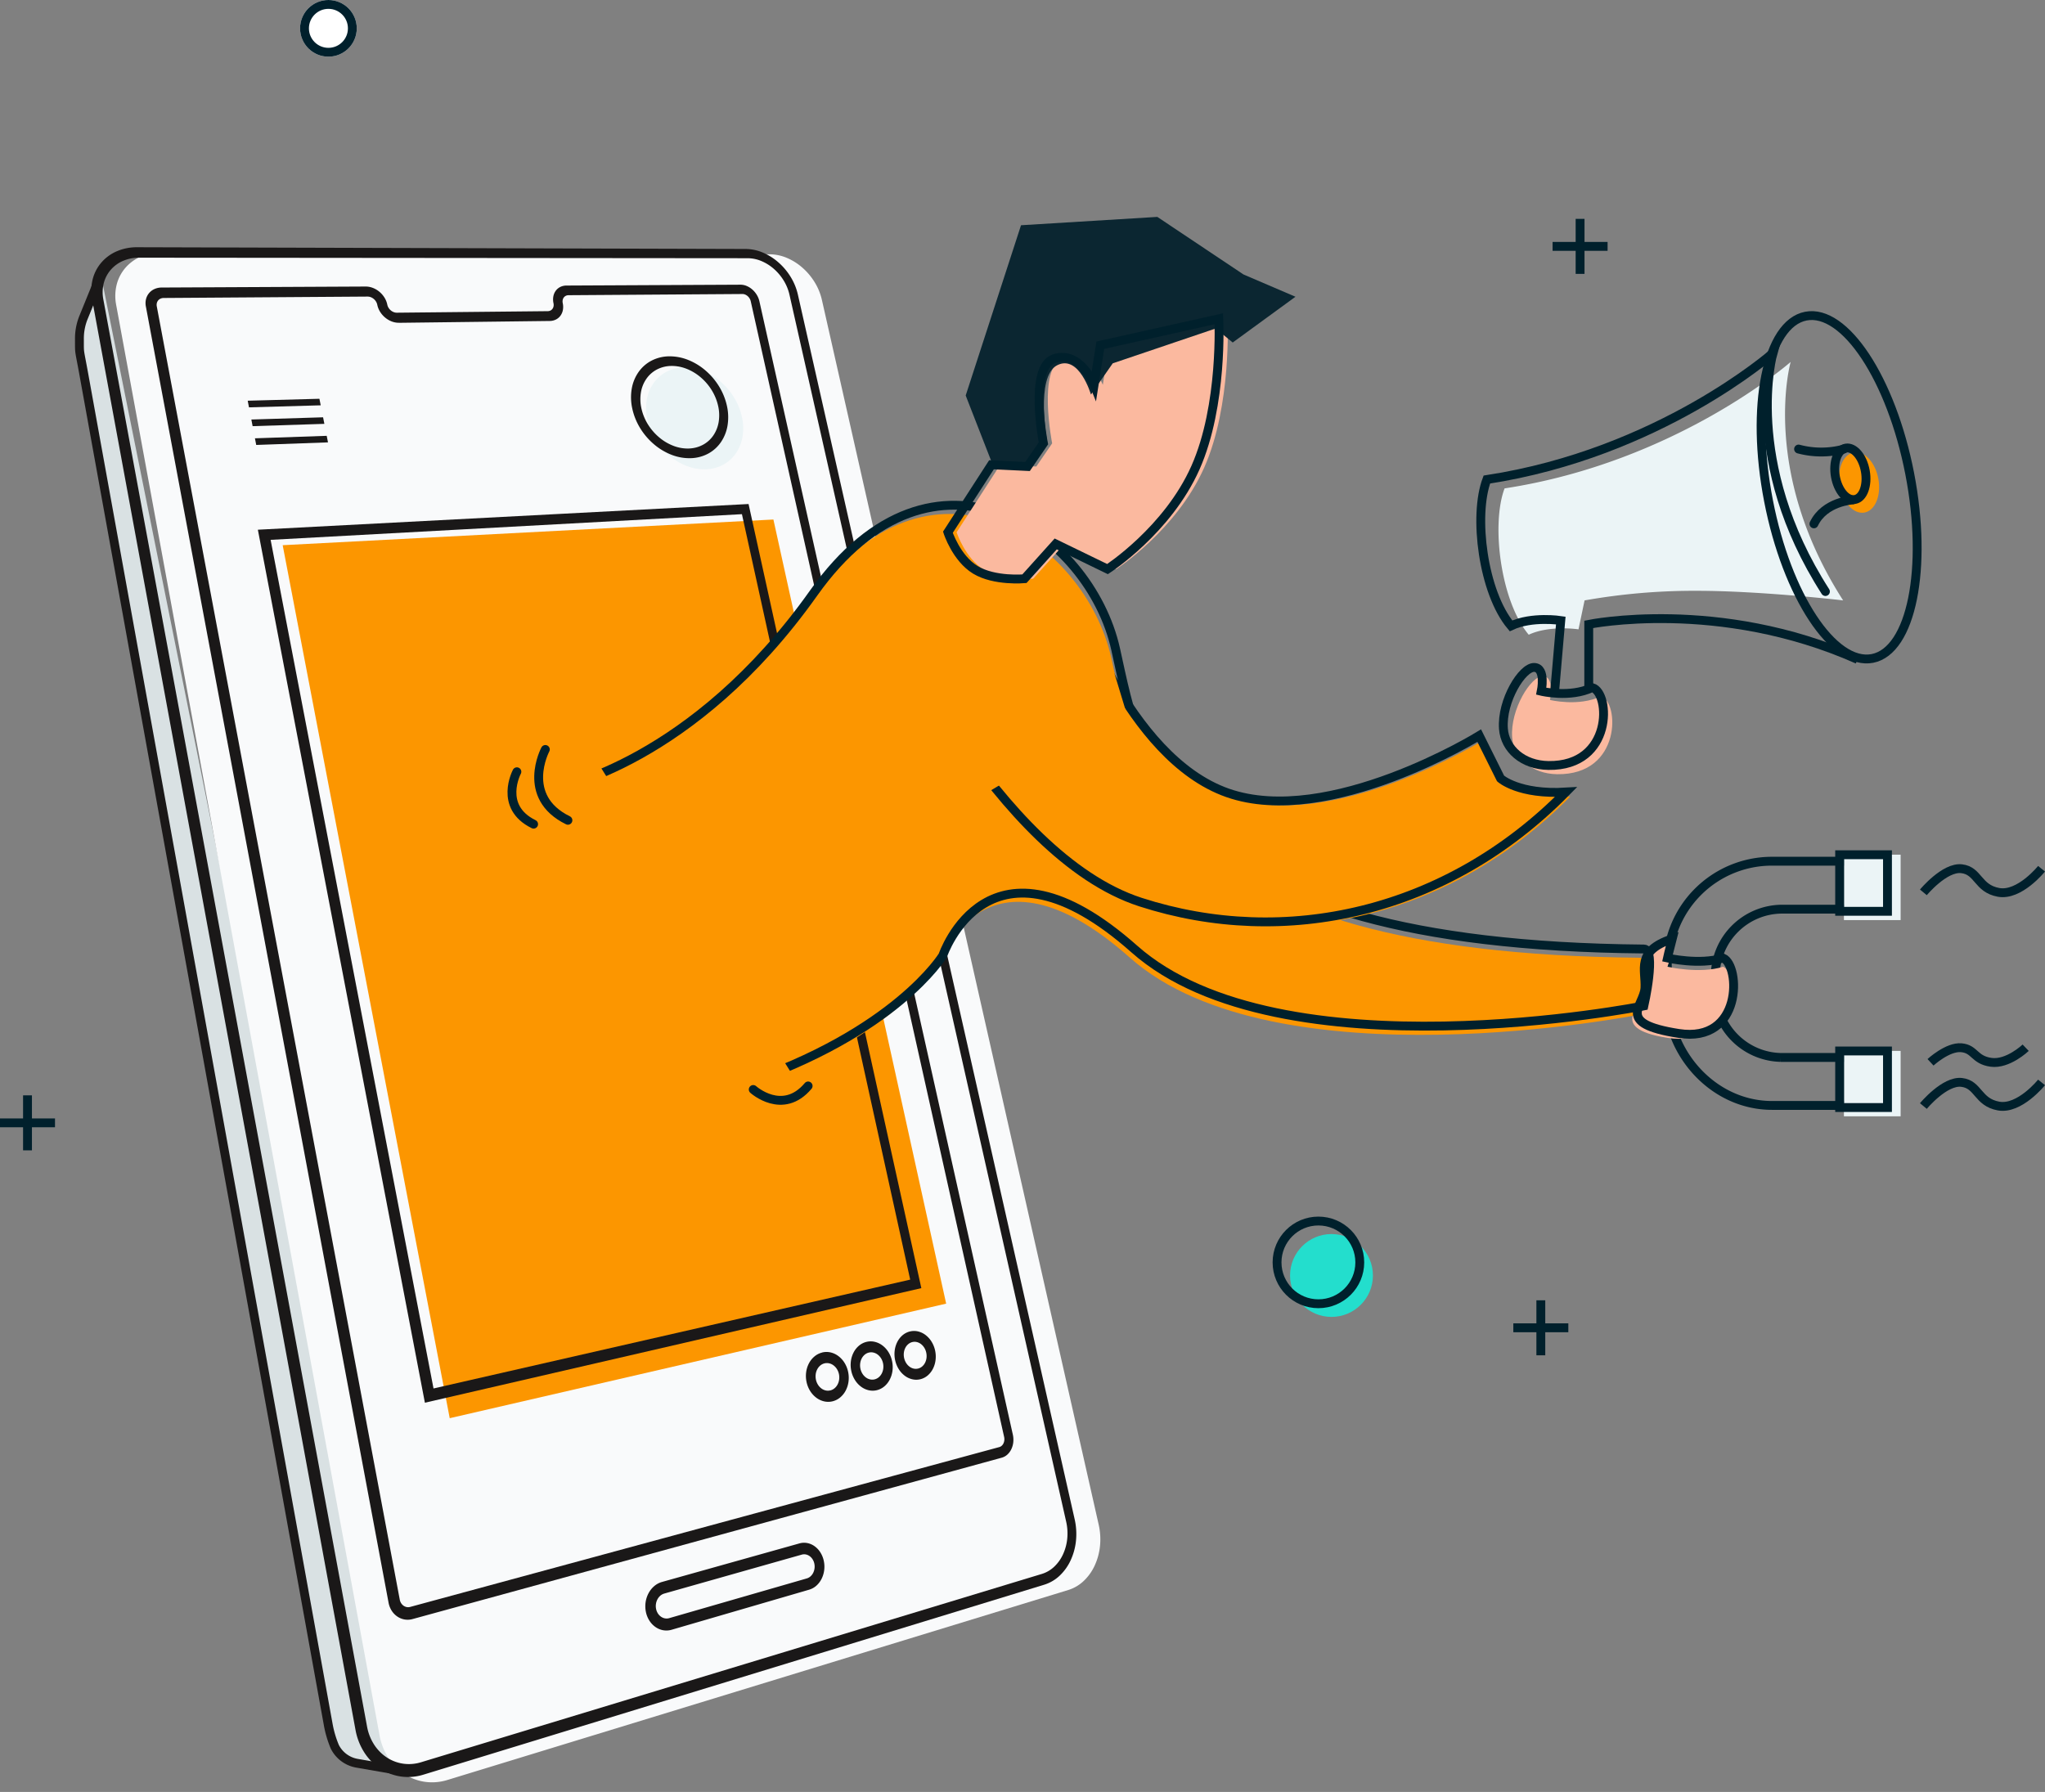 <svg xmlns="http://www.w3.org/2000/svg" width="461.9" height="404.796" viewBox="0 0 461.9 404.796">
  <rect x="0" y="0" width="461.9" height="404.796" fill="#808080" stroke="none"/>
  <g id="scout" transform="translate(-394.194 -4540)">
    <path id="Path_426" data-name="Path 426" d="M74.268,55.14C61.364,22.719,72.912,0,72.912,0S43.391,17.3,4.03,15.713c-4.6,7.46-5.714,24.918-.953,33.489,5.079-1.27,11.268.952,11.268.952L16.939,44A141.647,141.647,0,0,1,42.2,46.7C56.535,49.491,74.268,55.14,74.268,55.14Z" transform="translate(727.075 4635.672) rotate(-11)" fill="#ebf4f6"/>
    <path id="Path_408" data-name="Path 408" d="M-366.965-362.265c2.694.093,1.586,5.381,1.586,5.381s6.481,1.576,11.512-.829c4.156,1.168,4.751,17.815-9.9,17.6-5.774-.086-9.834-3.716-10.161-8.307C-374.39-354.749-369.659-362.358-366.965-362.265Z" transform="translate(1109.668 5055.005)" fill="#fbb99f"/>
    <path id="Path_401" data-name="Path 401" d="M-533.353-635.139h-23.641a15.152,15.152,0,0,1-14.776-14.776v-3.94a15.152,15.152,0,0,1,14.776-14.776h23.641v-10.836h-25.611a23.627,23.627,0,0,0-23.641,23.641v6.9c0,13.068,10.574,24.626,23.641,24.626h25.611Z" transform="translate(1353.391 5414.013)" fill="none" stroke="#00202c" stroke-miterlimit="10" stroke-width="2"/>
    <path id="Path_402" data-name="Path 402" d="M2.945,10.814S-1.8-1.935,6.948.252C6.616,3.1,6.269,4.97,6.269,4.97s7.406.658,12.436-1.748c4.156,1.168,4.455,17.882-10.2,17.663S2.477,13.563,2.945,10.814Z" transform="translate(765.313 4752.589) rotate(8)" fill="#fbb99f"/>
    <path id="Path_389" data-name="Path 389" d="M8131.291,4113.057l-3.835,9.44a12.7,12.7,0,0,0-1.006,5.262c0,3.265-.079,1.872.993,7.794,7.724,42.68,42.311,233.792,55.2,305.008a23.689,23.689,0,0,0,1.483,5.017,6.924,6.924,0,0,0,5.022,3.729l10.228,1.779" transform="translate(-7714.314 489.008)" fill="#d9e1e3" stroke="#1a1818" stroke-width="2"/>
    <path id="Path_390" data-name="Path 390" d="M-239.388,232.337l-137.448-.393a11.444,11.444,0,0,0-4.6.91,9.639,9.639,0,0,0-3.464,2.519,9.3,9.3,0,0,0-1.976,3.761,10.576,10.576,0,0,0-.133,4.616l59.487,323.129a14.108,14.108,0,0,0,2.016,5.139,12.372,12.372,0,0,0,3.575,3.619,11.419,11.419,0,0,0,4.614,1.761,11.67,11.67,0,0,0,5.129-.41l140.236-42.915a8.928,8.928,0,0,0,3.524-2.084,11.321,11.321,0,0,0,2.457-3.479,13.853,13.853,0,0,0,1.183-4.389,15.013,15.013,0,0,0-.3-4.826l-62.519-276.672a13.24,13.24,0,0,0-1.641-3.993A14.28,14.28,0,0,0-232,235.366a12.963,12.963,0,0,0-3.5-2.209,10.148,10.148,0,0,0-3.882-.821" transform="translate(807.438 4365.106)" fill="#f9fafb"/>
    <path id="Path_388" data-name="Path 388" d="M-245.92,278.878l-110.837,5.8,37.728,197.208L-206.9,456.007-245.92,278.878" transform="translate(814.801 4378.48)" fill="#fc9600"/>
    <path id="Path_377" data-name="Path 377" d="M-312.718,574.182a9.294,9.294,0,0,1-4.085.315,9.1,9.1,0,0,1-3.669-1.411,9.862,9.862,0,0,1-2.841-2.883,11.237,11.237,0,0,1-1.6-4.087l-59.565-322.383a8.462,8.462,0,0,1,.1-3.676,7.417,7.417,0,0,1,1.566-3,7.676,7.676,0,0,1,2.754-2.017,9.088,9.088,0,0,1,3.667-.735l137.472.12a8.066,8.066,0,0,1,3.1.65,10.327,10.327,0,0,1,2.8,1.764,11.394,11.394,0,0,1,2.2,2.608,10.564,10.564,0,0,1,1.311,3.19L-167,519.855a11.963,11.963,0,0,1,.234,3.856,11.022,11.022,0,0,1-.949,3.5,9.008,9.008,0,0,1-1.966,2.775,7.1,7.1,0,0,1-2.815,1.656l-140.219,42.538m73.33-341.844-137.448-.393a11.444,11.444,0,0,0-4.6.91,9.639,9.639,0,0,0-3.464,2.519,9.3,9.3,0,0,0-1.976,3.761,10.576,10.576,0,0,0-.133,4.616l59.487,323.129a14.108,14.108,0,0,0,2.016,5.139,12.372,12.372,0,0,0,3.575,3.619,11.419,11.419,0,0,0,4.614,1.761,11.67,11.67,0,0,0,5.129-.41l140.236-42.915a8.928,8.928,0,0,0,3.524-2.084,11.321,11.321,0,0,0,2.457-3.479,13.853,13.853,0,0,0,1.183-4.389,15.013,15.013,0,0,0-.3-4.826l-62.519-276.672a13.24,13.24,0,0,0-1.641-3.993A14.28,14.28,0,0,0-232,235.366a12.963,12.963,0,0,0-3.5-2.209,10.148,10.148,0,0,0-3.882-.821" transform="translate(802.011 4363.906)" fill="#1a1818"/>
    <path id="Path_378" data-name="Path 378" d="M-320.068,247.4l34.081-.415a3.2,3.2,0,0,0,1.408-.332,2.86,2.86,0,0,0,1.021-.869,3.141,3.141,0,0,0,.541-1.273,3.952,3.952,0,0,0-.03-1.547,1.746,1.746,0,0,1-.015-.7,1.4,1.4,0,0,1,.24-.569,1.268,1.268,0,0,1,.454-.386,1.4,1.4,0,0,1,.622-.145l39.292-.269a1.564,1.564,0,0,1,.613.125,2.038,2.038,0,0,1,.556.351,2.247,2.247,0,0,1,.439.524,2.1,2.1,0,0,1,.262.645l57.229,256.532a2.328,2.328,0,0,1,.044.764,2.116,2.116,0,0,1-.19.688,1.724,1.724,0,0,1-.391.538,1.344,1.344,0,0,1-.557.31l-133.058,36.106a1.775,1.775,0,0,1-.787.033,1.845,1.845,0,0,1-.707-.3,2.033,2.033,0,0,1-.547-.576,2.275,2.275,0,0,1-.313-.8l-54.883-292.16a1.747,1.747,0,0,1,.014-.732,1.5,1.5,0,0,1,.3-.6,1.488,1.488,0,0,1,.529-.4,1.714,1.714,0,0,1,.707-.152l46.072-.316a1.964,1.964,0,0,1,.73.141,2.333,2.333,0,0,1,.654.393,2.449,2.449,0,0,1,.507.586,2.208,2.208,0,0,1,.288.719,4.843,4.843,0,0,0,.641,1.6,5.447,5.447,0,0,0,1.135,1.3,5.27,5.27,0,0,0,1.467.871,4.428,4.428,0,0,0,1.638.305m77.146-8.6-39.287.192a3.169,3.169,0,0,0-1.4.318,2.816,2.816,0,0,0-1.022.855,3.1,3.1,0,0,0-.544,1.268,3.924,3.924,0,0,0,.03,1.551,1.75,1.75,0,0,1,.014.692,1.387,1.387,0,0,1-.24.569,1.26,1.26,0,0,1-.452.388,1.41,1.41,0,0,1-.627.147l-34.075.346a1.934,1.934,0,0,1-.724-.138,2.321,2.321,0,0,1-.65-.389,2.44,2.44,0,0,1-.5-.581,2.155,2.155,0,0,1-.285-.713,4.884,4.884,0,0,0-.641-1.6,5.459,5.459,0,0,0-1.133-1.3,5.269,5.269,0,0,0-1.468-.874,4.45,4.45,0,0,0-1.647-.315l-46.062.224a4.006,4.006,0,0,0-1.635.341,3.427,3.427,0,0,0-1.221.917,3.356,3.356,0,0,0-.688,1.355,3.848,3.848,0,0,0-.037,1.656l54.818,292.824a5.112,5.112,0,0,0,.714,1.823,4.557,4.557,0,0,0,1.262,1.3,4.146,4.146,0,0,0,1.628.667,4.13,4.13,0,0,0,1.816-.09l133.076-36.454a3.132,3.132,0,0,0,1.274-.707,3.9,3.9,0,0,0,.895-1.22,4.822,4.822,0,0,0,.439-1.562,5.315,5.315,0,0,0-.1-1.735l-57.245-256.024a4.835,4.835,0,0,0-.6-1.457,5.156,5.156,0,0,0-1-1.186,4.648,4.648,0,0,0-1.271-.8,3.626,3.626,0,0,0-1.4-.289" transform="translate(804.349 4365.522)" fill="#1a1818"/>
    <path id="Path_379" data-name="Path 379" d="M-280.541,485.765a2.136,2.136,0,0,1-.98.051,2.257,2.257,0,0,1-.889-.378,2.629,2.629,0,0,1-.7-.735,3.05,3.05,0,0,1-.408-1.025,3.276,3.276,0,0,1-.027-1.133,3.2,3.2,0,0,1,.34-1.031,2.824,2.824,0,0,1,.645-.816,2.361,2.361,0,0,1,.892-.484l31.057-8.794a1.969,1.969,0,0,1,.927-.038,2.181,2.181,0,0,1,.843.372,2.59,2.59,0,0,1,.669.714,2.956,2.956,0,0,1,.4.989,3.192,3.192,0,0,1,.041,1.091,3.115,3.115,0,0,1-.308.995,2.674,2.674,0,0,1-.6.786,2.166,2.166,0,0,1-.838.467l-31.065,8.969m29.4-16.88-31.053,8.712a4.623,4.623,0,0,0-1.744.938,5.487,5.487,0,0,0-1.267,1.581,6.211,6.211,0,0,0-.669,2.007,6.344,6.344,0,0,0,.052,2.215,5.83,5.83,0,0,0,.8,2,5.051,5.051,0,0,0,1.363,1.431,4.391,4.391,0,0,0,1.736.728,4.208,4.208,0,0,0,1.917-.106l31.068-9.052a4.266,4.266,0,0,0,1.633-.912,5.175,5.175,0,0,0,1.164-1.529,6,6,0,0,0,.592-1.93,6.27,6.27,0,0,0-.083-2.125,5.819,5.819,0,0,0-.774-1.924,5,5,0,0,0-1.292-1.387,4.2,4.2,0,0,0-1.638-.722,3.846,3.846,0,0,0-1.8.073" transform="translate(825.899 4419.768)" fill="#1a1818"/>
    <path id="Path_380" data-name="Path 380" d="M-317.082,478.672l-36.794-191.7,106.454-5.8,38.005,172.915-107.665,24.585m71.161-199.794-110.836,5.805,37.727,197.208L-206.9,456.008l-39.024-177.13" transform="translate(809.194 4374.978)" fill="#1a1818"/>
    <path id="Path_382" data-name="Path 382" d="M-342.414,259.642l-16.2.438.289,1.5,16.2-.46-.291-1.482" transform="translate(808.757 4370.44)" fill="#1a1818"/>
    <path id="Path_383" data-name="Path 383" d="M-341.748,263.029l-16.2.5.287,1.5,16.205-.52-.29-1.475" transform="translate(808.913 4371.239)" fill="#1a1818"/>
    <path id="Path_384" data-name="Path 384" d="M-341.082,266.415l-16.209.559.288,1.5,16.212-.58-.29-1.478" transform="translate(809.068 4372.038)" fill="#1a1818"/>
    <path id="Path_385" data-name="Path 385" d="M-235.071,438.516a2.193,2.193,0,0,1-1.028.007,2.515,2.515,0,0,1-.938-.446,3.062,3.062,0,0,1-.745-.822,3.508,3.508,0,0,1-.452-1.117,3.573,3.573,0,0,1-.057-1.212,3.238,3.238,0,0,1,.329-1.084,2.687,2.687,0,0,1,.656-.835,2.239,2.239,0,0,1,.924-.472,2.16,2.16,0,0,1,1.021,0,2.5,2.5,0,0,1,.931.449,3.048,3.048,0,0,1,.74.818,3.549,3.549,0,0,1,.449,1.111,3.612,3.612,0,0,1,.061,1.207,3.283,3.283,0,0,1-.323,1.081,2.685,2.685,0,0,1-.65.838,2.235,2.235,0,0,1-.917.477m-1.838-8.383a4.071,4.071,0,0,0-1.666.845,4.88,4.88,0,0,0-1.189,1.505,5.866,5.866,0,0,0-.6,1.956,6.5,6.5,0,0,0,.1,2.2,6.341,6.341,0,0,0,.817,2.018,5.535,5.535,0,0,0,1.351,1.483,4.553,4.553,0,0,0,1.7.8,3.915,3.915,0,0,0,1.853-.015,4.05,4.05,0,0,0,1.655-.865,4.879,4.879,0,0,0,1.17-1.515,5.885,5.885,0,0,0,.582-1.95,6.5,6.5,0,0,0-.107-2.175,6.378,6.378,0,0,0-.812-2,5.541,5.541,0,0,0-1.335-1.474,4.551,4.551,0,0,0-1.678-.808,3.907,3.907,0,0,0-1.84,0" transform="translate(836.642 4410.635)" fill="#1a1818"/>
    <path id="Path_386" data-name="Path 386" d="M-243,440.51a2.239,2.239,0,0,1-1.043.007,2.559,2.559,0,0,1-.954-.449,3.09,3.09,0,0,1-.758-.828,3.508,3.508,0,0,1-.456-1.128,3.584,3.584,0,0,1-.052-1.226,3.257,3.257,0,0,1,.341-1.1,2.784,2.784,0,0,1,.672-.847,2.3,2.3,0,0,1,.941-.478,2.231,2.231,0,0,1,1.042,0,2.565,2.565,0,0,1,.948.45,3.105,3.105,0,0,1,.754.826,3.51,3.51,0,0,1,.454,1.122,3.59,3.59,0,0,1,.054,1.221,3.283,3.283,0,0,1-.336,1.094,2.762,2.762,0,0,1-.667.849,2.322,2.322,0,0,1-.939.486m-1.834-8.471a4.194,4.194,0,0,0-1.7.858,4.983,4.983,0,0,0-1.216,1.524,5.932,5.932,0,0,0-.619,1.979,6.537,6.537,0,0,0,.094,2.221,6.311,6.311,0,0,0,.824,2.038,5.52,5.52,0,0,0,1.369,1.5,4.6,4.6,0,0,0,1.724.809,4.027,4.027,0,0,0,1.887-.019,4.19,4.19,0,0,0,1.691-.879,5.013,5.013,0,0,0,1.2-1.535,5.959,5.959,0,0,0,.606-1.974,6.471,6.471,0,0,0-.1-2.2,6.3,6.3,0,0,0-.819-2.023,5.546,5.546,0,0,0-1.356-1.487,4.616,4.616,0,0,0-1.708-.812,4.027,4.027,0,0,0-1.876,0" transform="translate(834.751 4411.084)" fill="#1a1818"/>
    <path id="Path_387" data-name="Path 387" d="M-251.084,442.543a2.284,2.284,0,0,1-1.062.01,2.581,2.581,0,0,1-.966-.452,3.112,3.112,0,0,1-.765-.837,3.517,3.517,0,0,1-.459-1.139,3.63,3.63,0,0,1-.049-1.24,3.347,3.347,0,0,1,.35-1.109,2.829,2.829,0,0,1,.686-.856,2.37,2.37,0,0,1,.958-.484,2.283,2.283,0,0,1,1.062,0,2.584,2.584,0,0,1,.964.454,3.084,3.084,0,0,1,.764.832,3.5,3.5,0,0,1,.459,1.133,3.6,3.6,0,0,1,.049,1.235,3.344,3.344,0,0,1-.347,1.107,2.841,2.841,0,0,1-.685.86,2.376,2.376,0,0,1-.958.492m-1.832-8.56a4.3,4.3,0,0,0-1.733.871A5.1,5.1,0,0,0-255.9,436.4a6,6,0,0,0-.641,2,6.519,6.519,0,0,0,.085,2.246,6.317,6.317,0,0,0,.831,2.059,5.607,5.607,0,0,0,1.392,1.509,4.686,4.686,0,0,0,1.753.813,4.132,4.132,0,0,0,1.919-.021,4.32,4.32,0,0,0,1.73-.894,5.115,5.115,0,0,0,1.231-1.555,6.027,6.027,0,0,0,.622-2,6.469,6.469,0,0,0-.093-2.221,6.344,6.344,0,0,0-.824-2.045,5.54,5.54,0,0,0-1.373-1.5,4.671,4.671,0,0,0-1.735-.818,4.147,4.147,0,0,0-1.916.006" transform="translate(832.824 4411.542)" fill="#1a1818"/>
    <path id="SVGID" d="M-324.567,580.9l-64.247-348.982,159.269.456,67.516,298.786Z" transform="translate(801.632 4363.899)" fill="none"/>
    <path id="Path_391" data-name="Path 391" d="M-131.979,179.888a8.853,8.853,0,0,0-3.971.989,8.2,8.2,0,0,0-2.9,2.545,9.308,9.308,0,0,0-1.537,3.732,11.678,11.678,0,0,0,.112,4.533,14.215,14.215,0,0,0,1.828,4.5,15.188,15.188,0,0,0,3.126,3.613,13.817,13.817,0,0,0,3.972,2.354,11.066,11.066,0,0,0,4.37.738,8.811,8.811,0,0,0,3.946-1.079,8.23,8.23,0,0,0,2.822-2.6,9.372,9.372,0,0,0,1.456-3.721,11.745,11.745,0,0,0-.152-4.463,14.22,14.22,0,0,0-1.8-4.4,15.231,15.231,0,0,0-3.048-3.558,13.921,13.921,0,0,0-3.893-2.368,11.228,11.228,0,0,0-4.336-.814" transform="translate(680.671 4443.117)" fill="#ebf4f6"/>
    <path id="Path_381" data-name="Path 381" d="M-275.451,272.706a8.959,8.959,0,0,1-3.54-.606,11.184,11.184,0,0,1-3.216-1.912,12.3,12.3,0,0,1-2.53-2.927,11.532,11.532,0,0,1-1.482-3.637,9.467,9.467,0,0,1-.093-3.672,7.524,7.524,0,0,1,1.242-3.023,6.65,6.65,0,0,1,2.345-2.065,7.2,7.2,0,0,1,3.216-.807,9.072,9.072,0,0,1,3.519.654,11.245,11.245,0,0,1,3.164,1.916,12.287,12.287,0,0,1,2.478,2.887,11.512,11.512,0,0,1,1.462,3.574,9.519,9.519,0,0,1,.12,3.625,7.6,7.6,0,0,1-1.189,3.019,6.67,6.67,0,0,1-2.3,2.1,7.137,7.137,0,0,1-3.2.869m-4.528-20.818a8.853,8.853,0,0,0-3.971.989,8.2,8.2,0,0,0-2.9,2.545,9.308,9.308,0,0,0-1.537,3.732,11.677,11.677,0,0,0,.112,4.533,14.213,14.213,0,0,0,1.828,4.5,15.188,15.188,0,0,0,3.126,3.613,13.818,13.818,0,0,0,3.972,2.354,11.067,11.067,0,0,0,4.37.738,8.809,8.809,0,0,0,3.946-1.079,8.23,8.23,0,0,0,2.822-2.6,9.371,9.371,0,0,0,1.456-3.721,11.745,11.745,0,0,0-.152-4.463,14.219,14.219,0,0,0-1.8-4.4,15.232,15.232,0,0,0-3.048-3.558,13.922,13.922,0,0,0-3.893-2.368,11.229,11.229,0,0,0-4.336-.814" transform="translate(825.284 4368.611)" fill="#1a1818"/>
    <path id="Path_392" data-name="Path 392" d="M-549.619-346.815s30.7-5.527,57.987-44.022,62.374-13.644,68.221,12.669,11.138,66.759,119.317,67.734c2.923,0,0,12.849,0,12.849s-82.127,16.388-115.1-12.849-43.252,1.462-43.252,1.462-10.671,17.542-45.756,29.237S-549.619-346.815-549.619-346.815Z" transform="translate(1068.606 5066.784)" fill="#fc9600"/>
    <path id="Path_403" data-name="Path 403" d="M.95,11.859C.618,7.759-2.381,3.912,5.5,0c-.331,2.851-.454,4.443-.454,4.443s7.406.658,12.436-1.748c4.156,1.168,7.082,18.488-7.573,18.269S1.283,15.958.95,11.859Z" transform="translate(766.448 4751.312) rotate(8)" fill="none" stroke="#00202c" stroke-miterlimit="10" stroke-width="2"/>
    <rect id="Rectangle_199" data-name="Rectangle 199" width="12.806" height="14.776" transform="translate(810.679 4733.07)" fill="#ebf4f6"/>
    <rect id="Rectangle_198" data-name="Rectangle 198" width="12.806" height="14.776" transform="translate(810.679 4777.397)" fill="#ebf4f6"/>
    <g id="Rectangle_196" data-name="Rectangle 196" transform="translate(808.709 4732.085)" fill="none" stroke="#00202c" stroke-width="2">
      <rect width="12.806" height="14.776" stroke="none"/>
      <rect x="1" y="1" width="10.806" height="12.776" fill="none"/>
    </g>
    <g id="Rectangle_197" data-name="Rectangle 197" transform="translate(808.709 4776.412)" fill="none" stroke="#00202c" stroke-width="2">
      <rect width="12.806" height="14.776" stroke="none"/>
      <rect x="1" y="1" width="10.806" height="12.776" fill="none"/>
    </g>
    <path id="Path_404" data-name="Path 404" d="M6726.219,4748.56s4.788-5.787,8.634-5.338,3.572,4.453,8.32,5.338,9.733-5.338,9.733-5.338" transform="translate(-5897.593 -6.978)" fill="none" stroke="#00202c" stroke-width="2"/>
    <path id="Path_405" data-name="Path 405" d="M6726.219,4748.56s4.788-5.787,8.634-5.338,3.572,4.453,8.32,5.338,9.733-5.338,9.733-5.338" transform="translate(-5897.593 41.29)" fill="none" stroke="#00202c" stroke-width="2"/>
    <path id="Path_406" data-name="Path 406" d="M6726.218,4746.506s3.856-3.57,6.954-3.293,2.876,2.747,6.7,3.293,7.838-3.293,7.838-3.293" transform="translate(-5895.98 33.467)" fill="none" stroke="#00202c" stroke-width="2"/>
    <path id="Path_407" data-name="Path 407" d="M-366.965-362.265c2.694.093,1.586,5.381,1.586,5.381s6.481,1.576,11.512-.829c4.156,1.168,4.751,17.815-9.9,17.6-5.774-.086-9.834-3.716-10.161-8.307C-374.39-354.749-369.659-362.358-366.965-362.265Z" transform="translate(1107.698 5053.035)" fill="none" stroke="#00202c" stroke-miterlimit="10" stroke-width="2"/>
    <path id="Path_409" data-name="Path 409" d="M-549.619-346.815s30.7-5.527,57.987-44.022,62.374-13.644,68.221,12.669,11.138,66.759,119.317,67.734c2.923,0,0,12.849,0,12.849s-82.127,16.388-115.1-12.849-43.252,1.462-43.252,1.462-10.671,17.542-45.756,29.237S-549.619-346.815-549.619-346.815Z" transform="translate(1069.591 5064.813)" fill="none" stroke="#00202c" stroke-linecap="round" stroke-miterlimit="10" stroke-width="2"/>
    <path id="Path_395" data-name="Path 395" d="M19.684,69.426l4.294-9.662,12.885,1.79s10.2-12.528,11.809-27.917S43.3,0,43.3,0L19.684,13.955,21.116,22.9S15.748,16.46,10.738,20.04s3.578,18.968,3.578,18.968L12.526,45.09,4.653,47.239,0,64.775s3.608,5,8.529,6.163S19.684,69.426,19.684,69.426Z" transform="matrix(0.951, 0.309, -0.309, 0.951, 630.28, 4598.629)" fill="#fbb99f"/>
    <path id="Path_396" data-name="Path 396" d="M10.9,65.068,0,51.75V11.308L28.7,0,51.237,6.357,63.951,7.513,53.664,21.727,49.029,19.9,29.344,34.572l-2.5,8.231s-5.368-7.874-9.306-3.937,3.22,17.178,3.22,17.178l-2.341,7.289Z" transform="matrix(0.951, 0.309, -0.309, 0.951, 628.303, 4580.129)" fill="#0b2631"/>
    <path id="Path_393" data-name="Path 393" d="M-444.6-361.315s11.821,36.97,34.7,44.98,56.817-12.938,56.817-12.938l4.82,9.684s4.123,3.717,14.769,3.065c-26.9,27.367-63.522,35.4-96.107,24.857s-57.929-66.2-57.929-66.2Z" transform="translate(1082.374 5036.435)" fill="#fc9600"/>
    <path id="Path_410" data-name="Path 410" d="M-444.6-361.315s11.821,36.97,34.7,44.98,56.817-12.938,56.817-12.938l4.82,9.684s4.123,3.717,14.769,3.065c-26.9,27.367-63.522,35.4-96.107,24.857s-57.929-66.2-57.929-66.2Z" transform="translate(1081.389 5035.449)" fill="none" stroke="#00202c" stroke-miterlimit="10" stroke-width="2"/>
    <path id="Path_411" data-name="Path 411" d="M6539.255,4696.074l-8.135-17.974-19.169.351-28.367,1.021,1.225,21.021,19.591,28.57,37.989-22.655Z" transform="translate(-5893.966 -6.005)" fill="#fc9600"/>
    <path id="Path_412" data-name="Path 412" d="M6420.005,4715.871l49.225,78.98-47.25,13.451-27.247-89.672Z" transform="translate(-5892.638 -6.569)" fill="#fc9600"/>
    <path id="Path_413" data-name="Path 413" d="M6410.217,4715.871s-5.715,10.692,5.1,16" transform="translate(-5892.847 -6.569)" fill="none" stroke="#00202c" stroke-linecap="round" stroke-width="2"/>
    <path id="Path_414" data-name="Path 414" d="M6409.825,4715.871s-4.229,7.912,3.775,11.838" transform="translate(-5898.883 -1.534)" fill="none" stroke="#00202c" stroke-linecap="round" stroke-width="2"/>
    <path id="Path_415" data-name="Path 415" d="M1.116,0S-3.112,7.912,4.891,11.838" transform="translate(564.055 4787.195) rotate(-76)" fill="none" stroke="#00202c" stroke-linecap="round" stroke-width="2"/>
    <path id="Path_416" data-name="Path 416" d="M19.684,69.426l4.294-9.662,12.885,1.79s10.2-12.528,11.809-27.917S43.3,0,43.3,0L19.684,13.955,21.116,22.9S15.748,16.46,10.738,20.04s3.578,18.968,3.578,18.968L12.526,45.09,4.653,47.239,0,64.775s3.608,5,8.529,6.163S19.684,69.426,19.684,69.426Z" transform="matrix(0.951, 0.309, -0.309, 0.951, 628.31, 4598.629)" fill="none" stroke="#00202c" stroke-width="2"/>
    <path id="Path_419" data-name="Path 419" d="M9.9,65.708l4.444-15.554S8.157,47.931,3.078,49.2c-4.761-8.571-3.65-26.029.953-33.489C43.391,17.3,72.912,0,72.912,0S61.364,22.719,74.268,55.14" transform="translate(723.075 4633.672) rotate(-11)" fill="none" stroke="#00202c" stroke-linecap="round" stroke-width="2"/>
    <g id="Ellipse_37" data-name="Ellipse 37" transform="translate(784.966 4613.72) rotate(-11)" fill="none" stroke="#00202c" stroke-width="2">
      <ellipse cx="17.238" cy="40.387" rx="17.238" ry="40.387" stroke="none"/>
      <ellipse cx="17.238" cy="40.387" rx="16.238" ry="39.387" fill="none"/>
    </g>
    <path id="Path_420" data-name="Path 420" d="M60.862,19.363C32.769-.317,2.772,0,2.772,0L0,14.264" transform="translate(750.32 4681.571) rotate(-11)" fill="none" stroke="#00202c" stroke-width="2"/>
    <ellipse id="Ellipse_39" data-name="Ellipse 39" cx="4.433" cy="6.895" rx="4.433" ry="6.895" transform="matrix(0.985, -0.174, 0.174, 0.985, 808.534, 4642.978)" fill="#fc9600"/>
    <g id="Ellipse_38" data-name="Ellipse 38" transform="matrix(0.985, -0.174, 0.174, 0.985, 806.564, 4641.008)" fill="none" stroke="#00202c" stroke-width="2">
      <ellipse cx="4.433" cy="6.895" rx="4.433" ry="6.895" stroke="none"/>
      <ellipse cx="4.433" cy="6.895" rx="3.433" ry="5.895" fill="none"/>
    </g>
    <path id="Path_421" data-name="Path 421" d="M6705.845,4646.978a19.853,19.853,0,0,1-10.245,0" transform="translate(-5895.165 -5.539)" fill="none" stroke="#00202c" stroke-linecap="round" stroke-width="2"/>
    <path id="Path_422" data-name="Path 422" d="M6705.848,4647.653s-6.366.365-8.748,5.4" transform="translate(-5893.198 5.286)" fill="none" stroke="#00202c" stroke-linecap="round" stroke-width="2"/>
    <circle id="Ellipse_40" data-name="Ellipse 40" cx="9.358" cy="9.358" r="9.358" transform="translate(685.578 4818.77)" fill="#23decd"/>
    <g id="Ellipse_41" data-name="Ellipse 41" transform="translate(461.971 4540)" fill="#fff" stroke="#00202c" stroke-width="2">
      <circle cx="6.403" cy="6.403" r="6.403" stroke="none"/>
      <circle cx="6.403" cy="6.403" r="5.403" fill="none"/>
    </g>
    <g id="Group_357" data-name="Group 357" transform="translate(744.872 4589.443)">
      <line id="Line_3" data-name="Line 3" y2="12.424" transform="translate(6.212 0)" fill="none" stroke="#00202c" stroke-width="2"/>
      <line id="Line_4" data-name="Line 4" y2="12.424" transform="translate(12.424 6.212) rotate(90)" fill="none" stroke="#00202c" stroke-width="2"/>
    </g>
    <g id="Group_358" data-name="Group 358" transform="translate(736.006 4833.736)">
      <line id="Line_3-2" data-name="Line 3" y2="12.424" transform="translate(6.212 0)" fill="none" stroke="#00202c" stroke-width="2"/>
      <line id="Line_4-2" data-name="Line 4" y2="12.424" transform="translate(12.424 6.212) rotate(90)" fill="none" stroke="#00202c" stroke-width="2"/>
    </g>
    <g id="Group_359" data-name="Group 359" transform="translate(394.194 4787.438)">
      <line id="Line_3-3" data-name="Line 3" y2="12.424" transform="translate(6.212 0)" fill="none" stroke="#00202c" stroke-width="2"/>
      <line id="Line_4-3" data-name="Line 4" y2="12.424" transform="translate(12.424 6.212) rotate(90)" fill="none" stroke="#00202c" stroke-width="2"/>
    </g>
    <g id="Ellipse_42" data-name="Ellipse 42" transform="translate(681.638 4814.829)" fill="none" stroke="#00202c" stroke-width="2">
      <circle cx="10.343" cy="10.343" r="10.343" stroke="none"/>
      <circle cx="10.343" cy="10.343" r="9.343" fill="none"/>
    </g>
  </g>
</svg>
